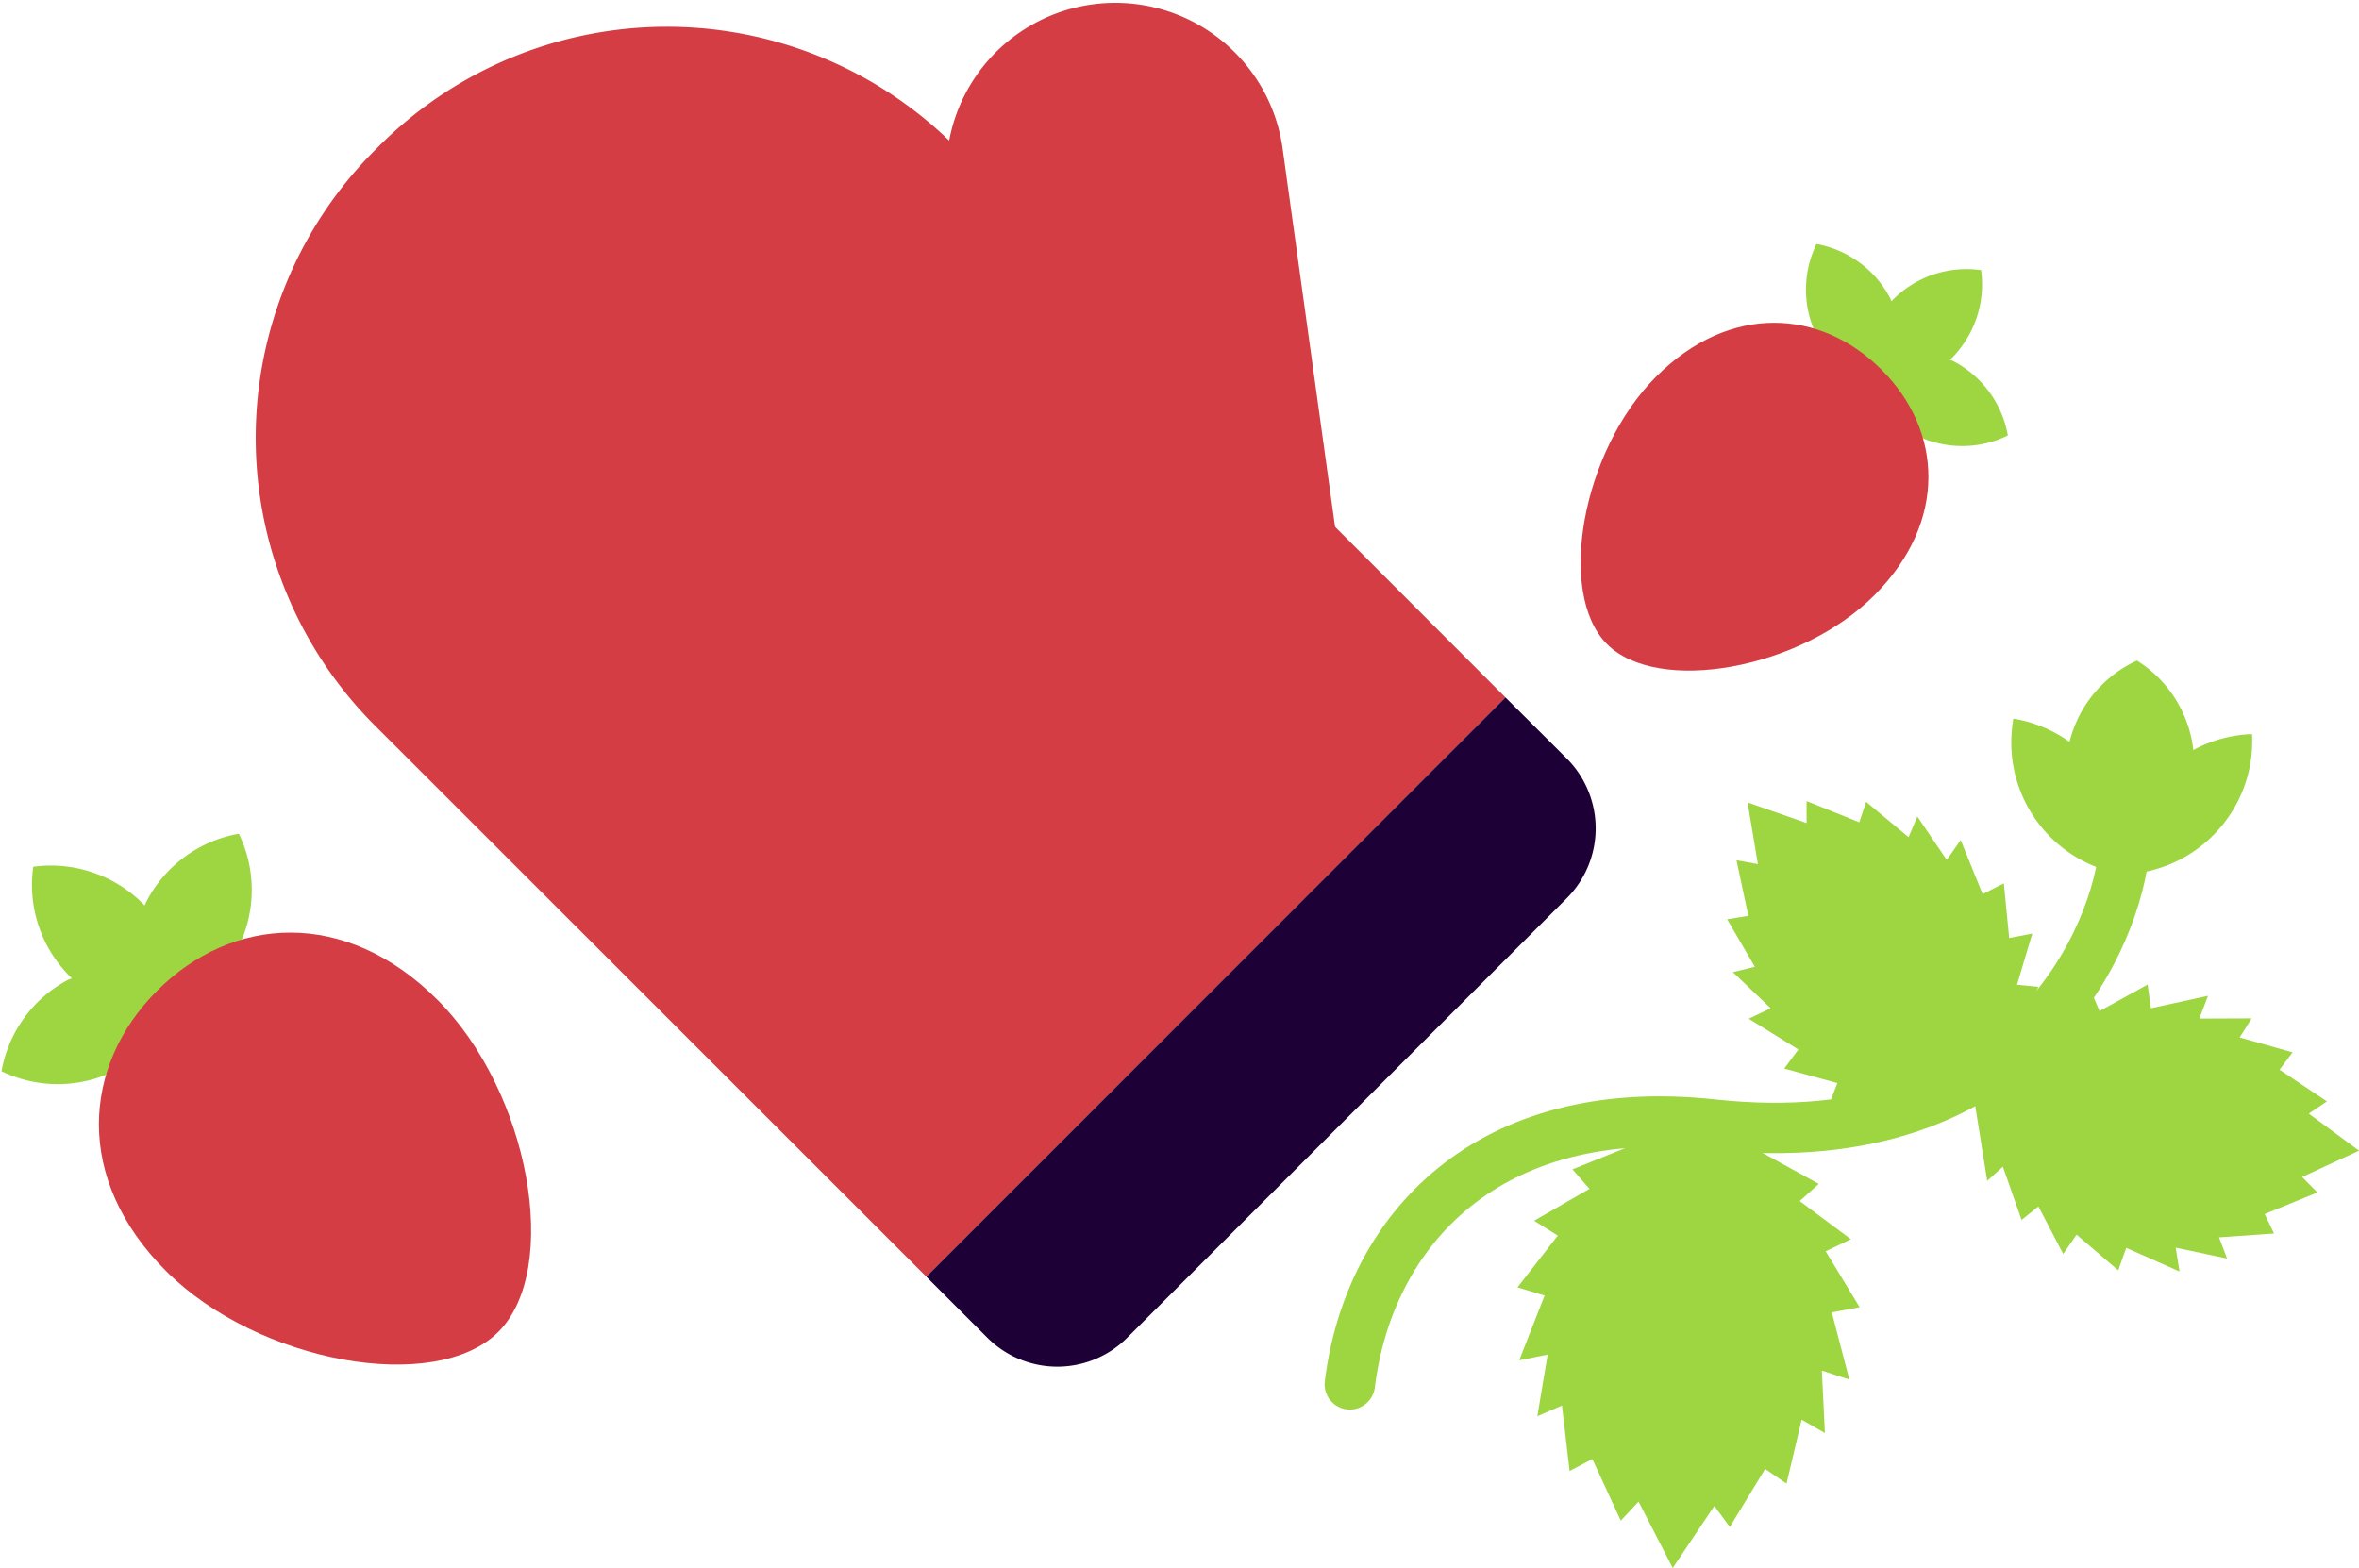 <svg id="a7422468-bc20-45a3-9eca-3cbdd916dc5d" data-name="Layer 1" xmlns="http://www.w3.org/2000/svg" xmlns:xlink="http://www.w3.org/1999/xlink" viewBox="0 0 123.54 82.13"><defs><style>.a5f0c762-e699-4a86-bb8e-48926a5cc1f9,.a725a2b3-5600-4a0d-8dfe-7b8c3de82d74{fill:none;}.af6beceb-389d-457e-8aaa-6628853341d8{clip-path:url(#bfad674d-285a-42e7-86be-d69c2cfb229a);}.af7380aa-ff9a-48cd-888f-9cfd7fa0d1d3{fill:#9dd640;}.a725a2b3-5600-4a0d-8dfe-7b8c3de82d74{stroke:#9dd640;stroke-linecap:round;stroke-linejoin:round;stroke-width:2.64px;}.f241f5c0-0b61-4fe8-bbe8-9311f5477687{fill:#d43d44;}.a1aec532-fbd6-4666-96e0-21af711af65b{fill:#1d0036;}</style><clipPath id="bfad674d-285a-42e7-86be-d69c2cfb229a"><rect class="a5f0c762-e699-4a86-bb8e-48926a5cc1f9" x="-880.84" y="-1875.5" width="1280" height="5865.38"/></clipPath></defs><title>secure</title><g class="af6beceb-389d-457e-8aaa-6628853341d8"><polygon class="af7380aa-ff9a-48cd-888f-9cfd7fa0d1d3" points="81.58 64.72 79.47 67.43 80.89 67.86 79.56 71.25 81.05 70.95 80.51 74.18 81.8 73.62 82.2 77.05 83.39 76.42 84.88 79.65 85.81 78.65 87.6 82.13 89.78 78.88 90.59 79.98 92.44 76.94 93.56 77.71 94.35 74.36 95.57 75.06 95.41 71.79 96.85 72.26 95.93 68.74 97.39 68.47 95.61 65.54 96.93 64.91 94.25 62.91 95.25 62.01 92.16 60.31 93.18 59.5 84.7 59 85.62 59.93 82.35 61.25 83.24 62.27 80.34 63.94 81.58 64.72"/><path class="a725a2b3-5600-4a0d-8dfe-7b8c3de82d74" d="M70.69,72.51c1-8.1,7.26-14.89,19-13.61,16.63,1.8,21.25-10.21,21.56-14.49"/><path class="af7380aa-ff9a-48cd-888f-9cfd7fa0d1d3" d="M111.91,34.6a6.37,6.37,0,0,0-.71,11.2,6.38,6.38,0,0,0,.71-11.2"/><path class="af7380aa-ff9a-48cd-888f-9cfd7fa0d1d3" d="M105.44,37.64a7.57,7.57,0,0,0-.11,1.36,7,7,0,0,0,5.87,6.8,7.53,7.53,0,0,0,.1-1.35,7,7,0,0,0-5.86-6.81"/><path class="af7380aa-ff9a-48cd-888f-9cfd7fa0d1d3" d="M117.94,38.44a7.79,7.79,0,0,1-.06,1.36,7,7,0,0,1-6.68,6,6.11,6.11,0,0,1,.06-1.35,7,7,0,0,1,6.68-6"/><polygon class="af7380aa-ff9a-48cd-888f-9cfd7fa0d1d3" points="105.22 49.13 104.94 46.27 103.83 46.83 102.68 44 101.95 45.04 100.41 42.77 99.95 43.85 97.73 42 97.37 43.07 94.61 41.96 94.61 43.11 91.52 42.03 92.06 45.26 90.94 45.06 91.56 47.97 90.45 48.15 91.9 50.64 90.75 50.92 92.73 52.81 91.58 53.36 94.18 54.97 93.44 55.97 96.22 56.73 95.78 57.88 98.56 57.54 98.47 58.67 101.33 57.91 101.18 59 106.62 54.41 105.53 54.38 106.75 51.69 105.63 51.58 106.43 48.9 105.22 49.13"/><polygon class="af7380aa-ff9a-48cd-888f-9cfd7fa0d1d3" points="108.75 64.67 110.93 66.54 111.35 65.36 114.14 66.6 113.94 65.35 116.63 65.92 116.21 64.81 119.09 64.61 118.6 63.59 121.36 62.46 120.56 61.65 123.54 60.27 120.91 58.33 121.86 57.69 119.38 56.03 120.06 55.12 117.29 54.34 117.92 53.34 115.18 53.35 115.63 52.16 112.64 52.81 112.47 51.57 109.95 52.96 109.47 51.82 107.7 54 106.98 53.13 105.45 55.65 103.16 56.17 104.07 61.85 104.89 61.11 105.87 63.9 106.75 63.19 108.05 65.68 108.75 64.67"/><path class="af7380aa-ff9a-48cd-888f-9cfd7fa0d1d3" d="M3.6,51.32l.16-.08-.1-.1A6.77,6.77,0,0,1,1.74,45.4a6.81,6.81,0,0,1,5.73,1.92l.1.11.08-.17a6.76,6.76,0,0,1,4.86-3.59,6.76,6.76,0,0,1-3.08,9c0,.12,0,.24,0,.36l-.35,0a6.76,6.76,0,0,1-9,3.08,6.75,6.75,0,0,1,3.6-4.85"/><path class="f241f5c0-0b61-4fe8-bbe8-9311f5477687" d="M8.23,51.89c3.92-3.92,9.85-4.35,14.68.48s6.48,14.1,3.19,17.39S13.53,71.4,8.7,66.58,4.3,55.82,8.23,51.89"/><path class="f241f5c0-0b61-4fe8-bbe8-9311f5477687" d="M78.84,36.53,48.51,66.87,19.63,38a21.31,21.31,0,0,1,0-30.13l.21-.21A21.31,21.31,0,0,1,50,7.65Z"/><path class="a1aec532-fbd6-4666-96e0-21af711af65b" d="M78.84,36.53,48.51,66.87l3.19,3.19a5.18,5.18,0,0,0,7.34,0l23-23a5.18,5.18,0,0,0,0-7.34Z"/><path class="f241f5c0-0b61-4fe8-bbe8-9311f5477687" d="M71.15,36.49,53.62,38.93l-4-28.86A8.85,8.85,0,0,1,67.15,7.64Z"/><path class="af7380aa-ff9a-48cd-888f-9cfd7fa0d1d3" d="M99,15.64l.06.14.08-.09a5.42,5.42,0,0,1,4.61-1.54,5.49,5.49,0,0,1-1.54,4.61l-.09.08.14.06a5.45,5.45,0,0,1,2.89,3.91,5.44,5.44,0,0,1-7.27-2.48l-.28,0a2.7,2.7,0,0,1,0-.28,5.45,5.45,0,0,1-2.47-7.27A5.47,5.47,0,0,1,99,15.64"/><path class="f241f5c0-0b61-4fe8-bbe8-9311f5477687" d="M98.54,19.37c3.16,3.15,3.5,7.92-.38,11.81s-11.35,5.21-14,2.56-1.32-10.11,2.56-14,8.65-3.54,11.81-.38"/></g></svg>